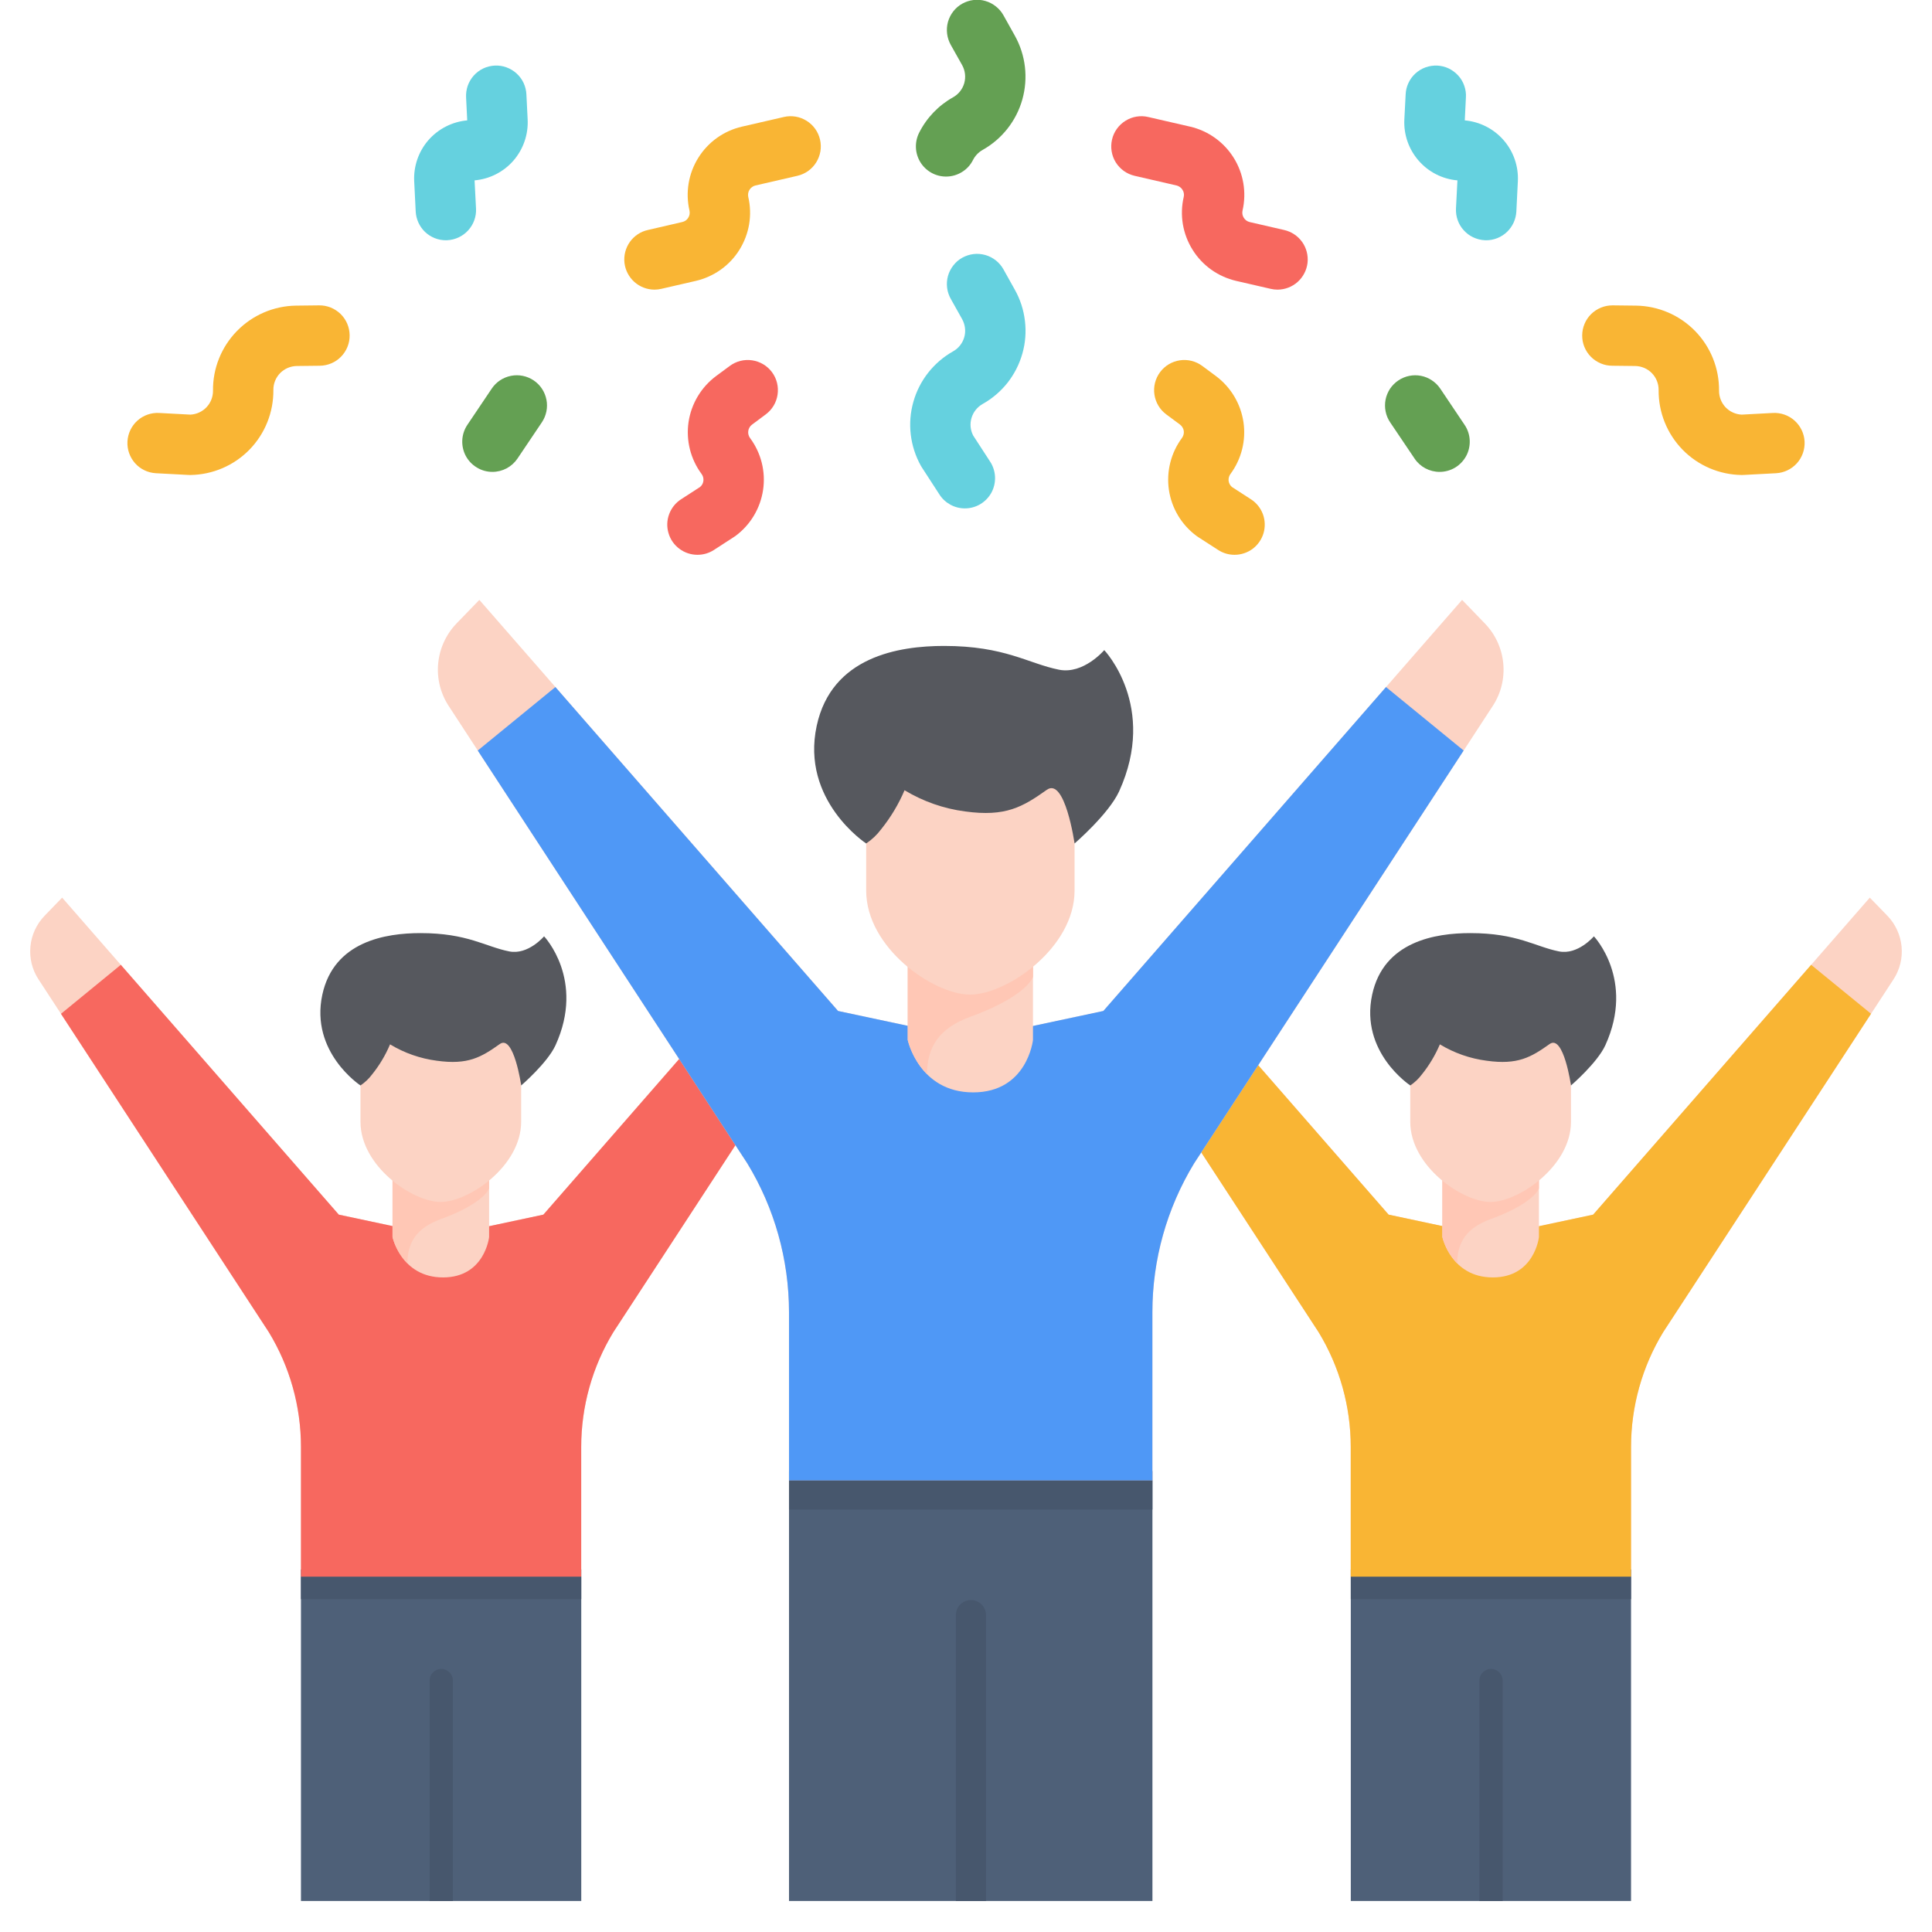 <svg xmlns="http://www.w3.org/2000/svg" width="1em" height="1em" viewBox="0 0 36 36" fill="none">
  <g clip-path="url(#clip0_41_1800)">
    <path d="M23.004 10.338C22.895 10.338 22.79 10.307 22.699 10.248L22.324 10.006C22.314 9.999 22.304 9.992 22.294 9.985C22.016 9.779 21.832 9.471 21.781 9.129C21.731 8.787 21.818 8.439 22.024 8.161C22.052 8.123 22.064 8.075 22.058 8.029C22.051 7.982 22.025 7.94 21.987 7.911L21.732 7.722C21.612 7.633 21.533 7.5 21.511 7.353C21.489 7.205 21.527 7.055 21.616 6.935C21.705 6.815 21.837 6.736 21.985 6.714C22.133 6.692 22.283 6.73 22.403 6.819L22.658 7.008C22.935 7.215 23.119 7.523 23.17 7.865C23.221 8.206 23.133 8.554 22.928 8.832C22.901 8.868 22.889 8.914 22.893 8.959C22.899 9.004 22.921 9.045 22.955 9.074L23.309 9.303C23.412 9.369 23.489 9.466 23.532 9.58C23.574 9.694 23.578 9.819 23.544 9.935C23.509 10.052 23.438 10.154 23.341 10.227C23.243 10.299 23.125 10.338 23.004 10.338Z" fill="#F9B534"/>
    <path d="M27.693 4.477C27.683 4.477 27.674 4.477 27.664 4.476C27.59 4.472 27.518 4.454 27.451 4.422C27.384 4.391 27.325 4.346 27.275 4.291C27.225 4.237 27.187 4.173 27.162 4.103C27.137 4.033 27.127 3.96 27.13 3.886L27.157 3.361C26.877 3.337 26.618 3.205 26.434 2.993C26.249 2.781 26.154 2.507 26.168 2.226L26.192 1.762C26.195 1.688 26.212 1.615 26.244 1.547C26.275 1.48 26.319 1.419 26.374 1.369C26.429 1.319 26.493 1.28 26.563 1.255C26.633 1.23 26.708 1.219 26.782 1.222C26.856 1.226 26.929 1.244 26.996 1.276C27.063 1.309 27.123 1.354 27.173 1.409C27.223 1.464 27.261 1.529 27.285 1.599C27.31 1.67 27.32 1.744 27.315 1.818L27.294 2.243C27.574 2.268 27.833 2.4 28.017 2.611C28.202 2.823 28.297 3.098 28.283 3.378L28.255 3.942C28.247 4.086 28.185 4.222 28.08 4.322C27.976 4.421 27.837 4.477 27.693 4.477Z" fill="#65D1DF"/>
    <path d="M17.98 9.473C17.886 9.473 17.793 9.45 17.711 9.405C17.628 9.36 17.558 9.296 17.507 9.217L17.178 8.71C17.171 8.7 17.165 8.689 17.159 8.679C16.957 8.316 16.906 7.888 17.019 7.489C17.131 7.089 17.398 6.751 17.759 6.547C17.81 6.519 17.854 6.481 17.89 6.435C17.926 6.39 17.952 6.338 17.968 6.282C17.984 6.226 17.988 6.168 17.981 6.111C17.974 6.053 17.956 5.998 17.928 5.947L17.718 5.572C17.681 5.507 17.657 5.436 17.648 5.362C17.639 5.289 17.644 5.214 17.664 5.142C17.684 5.071 17.718 5.004 17.764 4.946C17.809 4.887 17.866 4.838 17.931 4.802C17.996 4.766 18.067 4.743 18.141 4.734C18.215 4.725 18.289 4.732 18.361 4.752C18.432 4.772 18.499 4.807 18.557 4.853C18.615 4.899 18.663 4.956 18.699 5.021L18.909 5.397C19.01 5.576 19.074 5.774 19.098 5.978C19.123 6.182 19.107 6.389 19.051 6.587C18.995 6.785 18.901 6.97 18.774 7.132C18.646 7.293 18.489 7.428 18.309 7.528C18.21 7.585 18.136 7.677 18.103 7.787C18.07 7.896 18.081 8.014 18.134 8.116L18.451 8.604C18.506 8.689 18.537 8.787 18.541 8.888C18.545 8.989 18.522 9.09 18.474 9.179C18.425 9.268 18.354 9.342 18.267 9.394C18.18 9.446 18.081 9.473 17.98 9.473H17.98Z" fill="#65D1DF"/>
    <path d="M17.628 3.29C17.533 3.29 17.438 3.266 17.355 3.219C17.271 3.172 17.2 3.104 17.15 3.023C17.1 2.941 17.071 2.848 17.067 2.752C17.063 2.656 17.083 2.561 17.126 2.475C17.266 2.196 17.487 1.965 17.759 1.813C17.861 1.756 17.936 1.661 17.968 1.548C17.999 1.436 17.985 1.315 17.928 1.213L17.717 0.838C17.681 0.773 17.657 0.702 17.648 0.628C17.639 0.555 17.644 0.48 17.664 0.408C17.684 0.337 17.718 0.27 17.763 0.212C17.809 0.153 17.866 0.104 17.931 0.068C17.996 0.032 18.067 0.009 18.141 1.83494e-05C18.214 -0.009 18.289 -0.003 18.36 0.018C18.432 0.038 18.498 0.073 18.556 0.119C18.615 0.165 18.663 0.222 18.699 0.287L18.909 0.663C19.112 1.025 19.162 1.453 19.05 1.853C18.938 2.252 18.671 2.591 18.309 2.794C18.233 2.837 18.171 2.902 18.131 2.98C18.085 3.073 18.013 3.152 17.924 3.206C17.835 3.261 17.733 3.29 17.628 3.29Z" fill="#64A053"/>
    <path d="M32.46 8.851H32.453C32.038 8.845 31.642 8.676 31.352 8.379C31.062 8.081 30.902 7.682 30.906 7.266C30.907 7.15 30.862 7.037 30.781 6.954C30.699 6.87 30.588 6.822 30.471 6.82L30.041 6.815C29.967 6.815 29.894 6.8 29.826 6.771C29.758 6.742 29.696 6.701 29.644 6.648C29.592 6.596 29.551 6.533 29.523 6.465C29.495 6.397 29.481 6.323 29.482 6.249C29.482 6.176 29.497 6.103 29.526 6.034C29.554 5.966 29.596 5.905 29.648 5.853C29.701 5.801 29.763 5.76 29.832 5.732C29.9 5.704 29.973 5.69 30.047 5.69H30.054L30.485 5.695C30.9 5.701 31.296 5.871 31.586 6.168C31.876 6.465 32.036 6.865 32.032 7.28C32.031 7.394 32.074 7.504 32.152 7.588C32.231 7.671 32.338 7.72 32.453 7.726L33.034 7.695C33.183 7.687 33.329 7.738 33.44 7.838C33.551 7.938 33.618 8.078 33.626 8.227C33.633 8.376 33.582 8.522 33.482 8.633C33.382 8.743 33.243 8.81 33.094 8.818L32.49 8.85C32.48 8.851 32.47 8.851 32.46 8.851Z" fill="#F9B534"/>
    <path d="M23.804 5.397C23.761 5.397 23.718 5.392 23.677 5.382L23.034 5.234C22.867 5.195 22.71 5.124 22.57 5.025C22.431 4.925 22.312 4.8 22.222 4.654C22.131 4.509 22.07 4.348 22.041 4.179C22.013 4.01 22.018 3.837 22.057 3.67C22.068 3.624 22.059 3.576 22.034 3.536C22.009 3.496 21.969 3.467 21.923 3.456L21.142 3.276C21.07 3.259 21.002 3.229 20.942 3.186C20.882 3.143 20.831 3.089 20.791 3.026C20.752 2.963 20.726 2.894 20.714 2.821C20.702 2.748 20.704 2.673 20.721 2.601C20.737 2.529 20.768 2.461 20.811 2.401C20.854 2.341 20.908 2.29 20.971 2.251C21.033 2.212 21.103 2.185 21.176 2.173C21.249 2.161 21.323 2.163 21.395 2.18L22.177 2.36C22.513 2.438 22.805 2.647 22.988 2.94C23.171 3.233 23.23 3.587 23.153 3.923C23.148 3.946 23.147 3.97 23.151 3.993C23.155 4.016 23.163 4.038 23.176 4.058C23.188 4.078 23.204 4.095 23.223 4.109C23.242 4.123 23.264 4.132 23.287 4.138L23.93 4.286C24.065 4.317 24.183 4.396 24.264 4.509C24.344 4.622 24.379 4.76 24.364 4.898C24.348 5.035 24.282 5.162 24.179 5.254C24.076 5.346 23.942 5.397 23.804 5.397L23.804 5.397Z" fill="#F7685F"/>
    <path d="M26.825 8.793C26.732 8.793 26.642 8.77 26.56 8.727C26.479 8.684 26.409 8.621 26.358 8.544L25.903 7.869C25.862 7.808 25.833 7.739 25.819 7.667C25.804 7.594 25.804 7.52 25.818 7.447C25.832 7.375 25.861 7.306 25.901 7.244C25.942 7.183 25.995 7.13 26.056 7.089C26.118 7.047 26.186 7.019 26.259 7.004C26.331 6.989 26.406 6.989 26.478 7.003C26.551 7.017 26.62 7.046 26.681 7.087C26.743 7.128 26.796 7.18 26.837 7.241L27.291 7.917C27.348 8.001 27.381 8.1 27.386 8.202C27.391 8.304 27.369 8.405 27.321 8.495C27.273 8.585 27.201 8.66 27.114 8.713C27.027 8.765 26.927 8.793 26.825 8.793V8.793Z" fill="#64A053"/>
    <path d="M12.997 10.338C12.875 10.338 12.757 10.299 12.66 10.226C12.562 10.154 12.491 10.052 12.457 9.935C12.422 9.819 12.426 9.694 12.469 9.58C12.511 9.466 12.589 9.369 12.691 9.303L13.045 9.074C13.08 9.045 13.102 9.004 13.107 8.959C13.112 8.914 13.1 8.868 13.073 8.832C12.867 8.554 12.78 8.206 12.83 7.865C12.881 7.523 13.065 7.215 13.342 7.008L13.598 6.819C13.717 6.73 13.868 6.692 14.015 6.714C14.163 6.736 14.296 6.815 14.385 6.935C14.474 7.055 14.511 7.205 14.489 7.353C14.468 7.5 14.388 7.633 14.268 7.722L14.013 7.912C13.975 7.94 13.95 7.982 13.943 8.029C13.936 8.076 13.948 8.124 13.976 8.162C14.182 8.439 14.27 8.787 14.219 9.129C14.168 9.471 13.984 9.779 13.707 9.985C13.697 9.992 13.687 9.999 13.676 10.006L13.301 10.249C13.211 10.307 13.105 10.338 12.997 10.338Z" fill="#F7685F"/>
    <path d="M8.308 4.477C8.163 4.477 8.025 4.421 7.92 4.322C7.816 4.222 7.754 4.086 7.746 3.942L7.718 3.378C7.704 3.098 7.799 2.823 7.983 2.611C8.168 2.4 8.427 2.268 8.706 2.243L8.685 1.818C8.681 1.744 8.691 1.67 8.715 1.599C8.74 1.529 8.778 1.464 8.827 1.409C8.877 1.353 8.937 1.308 9.004 1.276C9.071 1.244 9.144 1.226 9.219 1.222C9.293 1.218 9.367 1.229 9.437 1.255C9.507 1.28 9.571 1.319 9.626 1.369C9.681 1.419 9.726 1.48 9.757 1.547C9.788 1.615 9.806 1.688 9.809 1.762L9.832 2.226C9.846 2.506 9.751 2.781 9.567 2.993C9.382 3.205 9.123 3.336 8.843 3.361L8.87 3.886C8.874 3.959 8.863 4.033 8.838 4.103C8.813 4.172 8.775 4.236 8.725 4.291C8.676 4.346 8.616 4.39 8.549 4.422C8.482 4.454 8.41 4.472 8.336 4.476C8.327 4.476 8.317 4.477 8.308 4.477Z" fill="#65D1DF"/>
    <path d="M3.54 8.851C3.53 8.851 3.52 8.851 3.51 8.85L2.907 8.818C2.758 8.81 2.618 8.744 2.518 8.633C2.419 8.522 2.367 8.376 2.375 8.227C2.383 8.078 2.449 7.938 2.56 7.838C2.671 7.738 2.817 7.687 2.966 7.695L3.548 7.726C3.662 7.72 3.77 7.671 3.848 7.588C3.927 7.505 3.97 7.394 3.969 7.28C3.964 6.865 4.125 6.465 4.415 6.168C4.705 5.871 5.1 5.701 5.515 5.695L5.946 5.69C6.02 5.689 6.093 5.703 6.162 5.73C6.23 5.758 6.293 5.799 6.346 5.85C6.399 5.902 6.441 5.963 6.47 6.031C6.499 6.099 6.514 6.172 6.515 6.246C6.516 6.32 6.503 6.393 6.475 6.462C6.448 6.53 6.407 6.593 6.355 6.646C6.304 6.699 6.242 6.741 6.174 6.77C6.106 6.799 6.033 6.814 5.96 6.815L5.529 6.82C5.412 6.822 5.301 6.87 5.219 6.953C5.138 7.037 5.092 7.15 5.094 7.266C5.098 7.682 4.938 8.082 4.648 8.379C4.358 8.676 3.962 8.845 3.547 8.851H3.54Z" fill="#F9B534"/>
    <path d="M12.196 5.397C12.058 5.397 11.924 5.346 11.821 5.254C11.718 5.162 11.652 5.035 11.636 4.898C11.621 4.76 11.656 4.622 11.736 4.509C11.816 4.396 11.935 4.316 12.07 4.286L12.713 4.137C12.736 4.132 12.758 4.122 12.777 4.109C12.796 4.095 12.812 4.078 12.824 4.058C12.837 4.038 12.845 4.016 12.849 3.993C12.853 3.97 12.852 3.946 12.847 3.923C12.77 3.586 12.829 3.233 13.012 2.94C13.195 2.646 13.487 2.438 13.824 2.36L14.605 2.18C14.677 2.163 14.752 2.161 14.825 2.173C14.898 2.185 14.967 2.212 15.03 2.251C15.093 2.29 15.147 2.341 15.19 2.401C15.233 2.461 15.263 2.529 15.28 2.601C15.297 2.673 15.299 2.748 15.287 2.821C15.274 2.893 15.248 2.963 15.209 3.026C15.17 3.088 15.119 3.143 15.059 3.186C14.998 3.229 14.931 3.259 14.858 3.276L14.077 3.456C14.031 3.467 13.991 3.496 13.966 3.536C13.941 3.576 13.933 3.624 13.943 3.67C13.982 3.837 13.987 4.01 13.959 4.179C13.93 4.348 13.869 4.509 13.778 4.655C13.688 4.8 13.569 4.926 13.43 5.025C13.29 5.124 13.133 5.195 12.966 5.234L12.323 5.382C12.282 5.392 12.239 5.397 12.196 5.397Z" fill="#F9B534"/>
    <path d="M9.175 8.793C9.073 8.793 8.973 8.765 8.886 8.712C8.799 8.66 8.727 8.585 8.679 8.495C8.631 8.405 8.609 8.303 8.614 8.201C8.619 8.1 8.652 8.001 8.709 7.916L9.163 7.241C9.246 7.117 9.375 7.032 9.522 7.003C9.668 6.974 9.82 7.005 9.944 7.088C10.068 7.171 10.153 7.3 10.182 7.447C10.211 7.593 10.18 7.745 10.097 7.869L9.643 8.544C9.591 8.621 9.522 8.683 9.44 8.727C9.359 8.77 9.268 8.793 9.175 8.793Z" fill="#64A053"/>
    <path d="M14.187 17.978L10.125 22.633L9.082 22.855H7.356L6.313 22.633L1.158 16.726L0.832 17.063C0.681 17.219 0.587 17.421 0.567 17.637C0.546 17.853 0.599 18.069 0.718 18.25L5.009 24.823C5.401 25.467 5.608 26.207 5.608 26.961V29.379H10.83V26.961C10.83 26.207 11.037 25.467 11.429 24.823L15.302 18.89L14.187 17.978Z" fill="#FCD3C4"/>
    <path d="M5.608 29.244H10.831V35.422H5.608V29.244Z" fill="#4E6078"/>
    <path d="M8.222 31.098C8.164 31.098 8.109 31.121 8.068 31.162C8.028 31.202 8.005 31.257 8.005 31.315V35.422H8.439V31.315C8.439 31.257 8.416 31.202 8.375 31.162C8.334 31.121 8.279 31.098 8.222 31.098Z" fill="#47576D"/>
    <path d="M5.608 29.379H10.831V29.798H5.608V29.379Z" fill="#47576D"/>
    <path d="M10.125 22.633L9.082 22.855H7.356L6.313 22.633L2.251 17.978L1.136 18.891L5.009 24.823C5.401 25.467 5.608 26.207 5.608 26.961V29.379H10.83V26.961C10.83 26.207 11.037 25.467 11.429 24.823L15.302 18.891L14.187 17.978L10.125 22.633Z" fill="#F7685F"/>
    <path d="M8.211 22.025C8.059 22.025 7.771 21.906 7.513 21.68C7.44 21.616 7.374 21.547 7.314 21.471V23.05C7.314 23.05 7.476 23.803 8.255 23.803C9.033 23.803 9.114 23.05 9.114 23.05V21.465C8.857 21.791 8.443 22.025 8.211 22.025Z" fill="#FCD3C4"/>
    <path d="M8.214 22.716C8.724 22.531 9.035 22.317 9.114 22.145V21.465C8.857 21.791 8.443 22.025 8.211 22.025C8.059 22.025 7.771 21.906 7.513 21.68C7.44 21.616 7.374 21.547 7.314 21.471V23.05C7.362 23.235 7.458 23.405 7.592 23.542C7.592 23.147 7.768 22.878 8.214 22.716Z" fill="#FFC7B5"/>
    <path d="M9.097 19.151C8.832 19.338 8.698 19.415 8.435 19.415C8.353 19.414 8.271 19.408 8.19 19.396C7.938 19.363 7.695 19.28 7.476 19.152L7.081 18.885L6.918 19.333C6.863 19.457 6.796 19.575 6.717 19.684V20.903C6.717 21.729 7.686 22.397 8.211 22.397C8.736 22.397 9.711 21.729 9.711 20.903V19.195C9.668 19.151 9.616 19.117 9.559 19.093C9.502 19.07 9.441 19.058 9.379 19.058C9.278 19.059 9.179 19.091 9.097 19.151Z" fill="#FCD3C4"/>
    <path d="M10.138 17.447C10.138 17.447 9.841 17.799 9.488 17.728C9.044 17.64 8.711 17.387 7.836 17.387C7.187 17.387 6.221 17.54 6.006 18.535C5.775 19.609 6.717 20.226 6.717 20.226C6.8 20.17 6.873 20.101 6.933 20.021C7.07 19.851 7.183 19.662 7.268 19.46C7.534 19.621 7.831 19.725 8.139 19.765C8.721 19.846 8.965 19.701 9.313 19.454C9.574 19.269 9.712 20.226 9.712 20.226C9.712 20.226 10.202 19.804 10.351 19.477C10.909 18.255 10.138 17.447 10.138 17.447Z" fill="#56585E"/>
    <path d="M21.813 17.978L25.875 22.633L26.918 22.855H28.643L29.687 22.633L34.841 16.726L35.168 17.063C35.319 17.219 35.412 17.421 35.433 17.637C35.454 17.853 35.4 18.069 35.282 18.25L30.991 24.823C30.599 25.467 30.392 26.207 30.392 26.961V29.379H25.169V26.961C25.169 26.207 24.962 25.467 24.57 24.823L20.697 18.89L21.813 17.978Z" fill="#FCD3C4"/>
    <path d="M25.17 29.244H30.392V35.422H25.17V29.244Z" fill="#4E6078"/>
    <path d="M27.783 31.098C27.726 31.098 27.671 31.121 27.63 31.162C27.589 31.202 27.566 31.257 27.566 31.315V35.422H28V31.315C28 31.257 27.977 31.202 27.937 31.162C27.896 31.121 27.841 31.098 27.783 31.098Z" fill="#47576D"/>
    <path d="M25.17 29.379H30.392V29.798H25.17V29.379Z" fill="#47576D"/>
    <path d="M29.686 22.633L28.643 22.855H26.918L25.875 22.633L21.813 17.978L20.697 18.89L24.57 24.823C24.962 25.467 25.169 26.207 25.169 26.961V29.379H30.392V26.961C30.392 26.207 30.599 25.467 30.991 24.823L34.864 18.89L33.748 17.978L29.686 22.633Z" fill="#F9B534"/>
    <path d="M27.773 22.025C27.621 22.025 27.332 21.906 27.075 21.68C27.002 21.616 26.936 21.547 26.876 21.471V23.05C26.876 23.05 27.038 23.803 27.816 23.803C28.595 23.803 28.676 23.05 28.676 23.05V21.465C28.419 21.791 28.004 22.025 27.773 22.025Z" fill="#FCD3C4"/>
    <path d="M27.776 22.716C28.285 22.531 28.597 22.317 28.676 22.145V21.465C28.419 21.791 28.004 22.025 27.773 22.025C27.621 22.025 27.332 21.906 27.075 21.68C27.002 21.616 26.936 21.547 26.876 21.471V23.05C26.924 23.235 27.02 23.405 27.153 23.542C27.153 23.147 27.33 22.878 27.776 22.716Z" fill="#FFC7B5"/>
    <path d="M28.659 19.151C28.394 19.338 28.259 19.415 27.996 19.415C27.914 19.414 27.832 19.408 27.751 19.396C27.5 19.363 27.257 19.28 27.038 19.152L26.643 18.885L26.479 19.333C26.425 19.457 26.358 19.575 26.278 19.684V20.903C26.278 21.729 27.247 22.397 27.773 22.397C28.298 22.397 29.273 21.729 29.273 20.903V19.195C29.229 19.151 29.177 19.117 29.12 19.093C29.063 19.07 29.002 19.058 28.94 19.058C28.839 19.059 28.741 19.091 28.659 19.151Z" fill="#FCD3C4"/>
    <path d="M29.7 17.447C29.7 17.447 29.402 17.799 29.049 17.728C28.605 17.64 28.273 17.387 27.397 17.387C26.748 17.387 25.782 17.54 25.568 18.535C25.337 19.609 26.279 20.226 26.279 20.226C26.361 20.17 26.434 20.101 26.494 20.021C26.631 19.851 26.744 19.662 26.83 19.46C27.096 19.621 27.392 19.725 27.701 19.765C28.282 19.846 28.527 19.701 28.875 19.454C29.136 19.269 29.273 20.226 29.273 20.226C29.273 20.226 29.764 19.804 29.913 19.477C30.47 18.255 29.7 17.447 29.7 17.447Z" fill="#56585E"/>
    <path d="M14.702 27.411H21.474V35.422H14.702V27.411Z" fill="#4E6078"/>
    <path d="M22.251 21.678L27.815 13.155C27.969 12.92 28.038 12.64 28.011 12.36C27.984 12.08 27.863 11.818 27.667 11.616L27.244 11.178L20.56 18.838L19.207 19.126H16.969L15.617 18.838L8.932 11.178L8.508 11.616C8.313 11.818 8.192 12.08 8.165 12.36C8.138 12.64 8.207 12.92 8.361 13.155L13.925 21.678C14.433 22.514 14.702 23.472 14.702 24.45V27.585H21.474V24.45C21.474 23.472 21.743 22.514 22.251 21.678Z" fill="#FCD3C4"/>
    <path d="M18.092 29.815C18.017 29.815 17.946 29.845 17.893 29.897C17.84 29.95 17.811 30.021 17.811 30.096V35.422H18.373V30.096C18.373 30.021 18.343 29.95 18.291 29.897C18.238 29.845 18.166 29.815 18.092 29.815Z" fill="#47576D"/>
    <path d="M14.702 27.585H21.474V28.129H14.702V27.585Z" fill="#47576D"/>
    <path d="M20.559 18.838L19.206 19.126H16.969L15.616 18.838L10.349 12.802L8.902 13.985L13.925 21.678C14.433 22.513 14.701 23.472 14.702 24.45V27.585H21.473V24.45C21.473 23.472 21.742 22.514 22.25 21.678L27.273 13.985L25.826 12.802L20.559 18.838Z" fill="#4F98F6"/>
    <path d="M18.077 18.05C17.88 18.05 17.506 17.896 17.172 17.602C17.078 17.52 16.991 17.429 16.914 17.331V19.379C16.914 19.379 17.124 20.355 18.133 20.355C19.142 20.355 19.248 19.379 19.248 19.379V17.324C18.915 17.746 18.377 18.05 18.077 18.05Z" fill="#FCD3C4"/>
    <path d="M18.081 18.946C18.742 18.706 19.146 18.428 19.249 18.206V17.324C18.916 17.746 18.378 18.049 18.078 18.049C17.881 18.049 17.507 17.896 17.172 17.602C17.078 17.52 16.992 17.429 16.915 17.331V19.379C16.977 19.619 17.101 19.839 17.274 20.017C17.274 19.505 17.504 19.155 18.081 18.946Z" fill="#FFC7B5"/>
    <path d="M19.226 14.323C18.883 14.566 18.709 14.665 18.368 14.665C18.261 14.665 18.155 14.656 18.05 14.641C17.723 14.599 17.408 14.491 17.124 14.324L16.612 13.979L16.4 14.559C16.33 14.72 16.242 14.872 16.14 15.015V16.595C16.14 17.665 17.396 18.533 18.077 18.533C18.758 18.533 20.023 17.665 20.023 16.595V14.38C19.966 14.323 19.899 14.278 19.825 14.248C19.751 14.218 19.672 14.202 19.592 14.203C19.46 14.204 19.332 14.245 19.226 14.323Z" fill="#FCD3C4"/>
    <path d="M20.576 12.114C20.576 12.114 20.19 12.57 19.733 12.479C19.157 12.364 18.726 12.036 17.591 12.036C16.749 12.036 15.496 12.234 15.218 13.525C14.918 14.917 16.14 15.717 16.14 15.717C16.247 15.645 16.342 15.555 16.419 15.452C16.597 15.231 16.744 14.986 16.855 14.725C17.2 14.933 17.584 15.068 17.984 15.12C18.738 15.224 19.055 15.037 19.506 14.717C19.845 14.476 20.023 15.717 20.023 15.717C20.023 15.717 20.659 15.169 20.853 14.746C21.575 13.161 20.576 12.114 20.576 12.114Z" fill="#56585E"/>
  </g>
  <defs>
    <clipPath id="clip0_41_1800">
      <rect width="36" height="36" fill="white"/>
    </clipPath>
  </defs>
</svg>